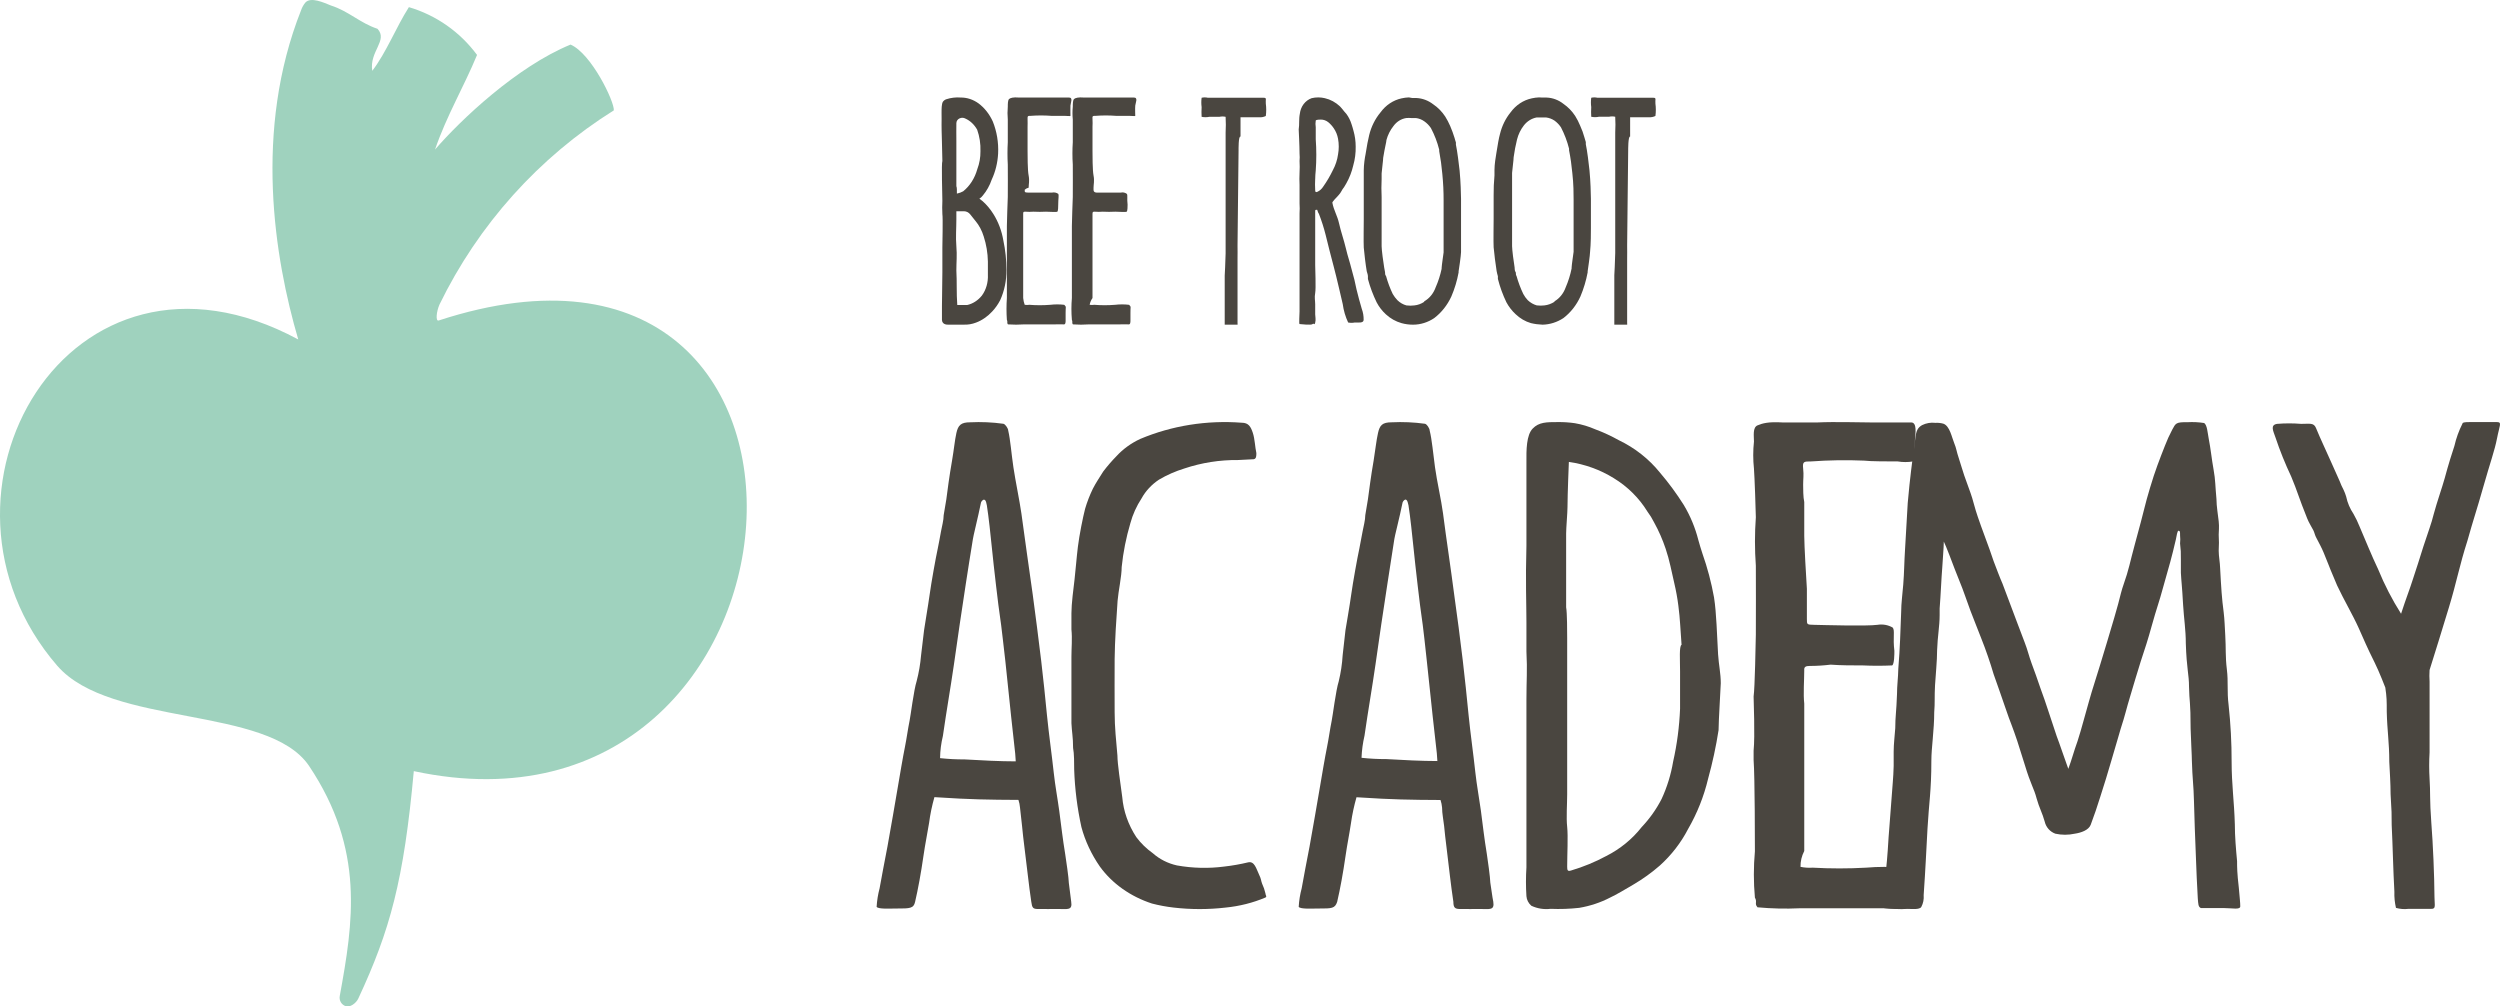 <svg width="77" height="31" viewBox="0 0 77 31" fill="none" xmlns="http://www.w3.org/2000/svg">
<path fill-rule="evenodd" clip-rule="evenodd" d="M18.906 3.399C16.593 4.847 14.733 6.92 13.536 9.38C13.443 9.591 13.409 9.905 13.512 9.871C27.029 5.455 25.502 26.489 12.745 23.751C12.438 27.117 12.013 28.657 11.037 30.752C10.968 30.904 10.778 31.032 10.656 30.993C10.59 30.973 10.534 30.93 10.499 30.871C10.463 30.812 10.452 30.741 10.465 30.674C10.876 28.422 11.246 26.17 9.518 23.589C8.254 21.72 3.416 22.402 1.766 20.508C-2.794 15.238 2.118 6.652 9.186 10.455C8.449 7.938 7.81 4.013 9.274 0.313C9.304 0.227 9.348 0.147 9.406 0.078C9.572 -0.104 9.967 0.078 10.197 0.171C10.739 0.343 11.09 0.711 11.627 0.887C11.959 1.245 11.369 1.584 11.466 2.182C11.906 1.603 12.189 0.858 12.594 0.22C13.434 0.468 14.171 0.985 14.693 1.692C14.288 2.673 13.756 3.561 13.399 4.606C14.181 3.699 15.914 2.055 17.573 1.373C18.213 1.648 18.926 3.129 18.906 3.399Z" fill="#9FD2BE"/>
<path d="M63.704 23.681C63.812 23.393 63.876 23.134 63.989 22.825C64.058 22.621 64.112 22.412 64.171 22.207C64.284 21.809 64.388 21.411 64.516 21.017C64.644 20.624 65.184 18.831 65.238 18.607C65.293 18.383 65.366 18.109 65.396 18.034C65.583 17.501 65.592 17.352 65.76 16.739C65.848 16.426 66.04 15.694 66.06 15.604C66.104 15.41 66.31 14.697 66.448 14.334C66.527 14.125 66.596 13.935 66.679 13.731C66.744 13.561 66.82 13.394 66.905 13.233C67.013 13.034 67.018 12.999 67.372 13.004C67.545 12.994 67.718 13.002 67.889 13.029C67.982 13.099 67.992 13.318 68.026 13.497C68.09 13.821 68.12 14.145 68.179 14.468C68.238 14.792 68.228 14.966 68.267 15.37C68.267 15.594 68.317 15.868 68.336 16.057C68.356 16.246 68.336 16.346 68.336 16.465C68.346 16.631 68.346 16.798 68.336 16.963C68.336 17.133 68.376 17.327 68.38 17.501C68.415 18.139 68.43 18.408 68.489 18.856C68.518 19.09 68.523 19.329 68.538 19.568C68.562 19.961 68.538 20.22 68.587 20.614C68.636 21.007 68.587 21.286 68.641 21.714C68.704 22.297 68.735 22.882 68.734 23.467C68.734 24.165 68.813 24.687 68.833 25.385C68.833 25.763 68.867 26.147 68.902 26.525C68.902 26.704 68.902 26.884 68.956 27.347C68.985 27.68 69 27.8 69 27.915C69 28.029 68.754 27.969 68.508 27.969H67.874H67.79C67.702 27.934 67.707 27.835 67.692 27.671C67.662 27.172 67.653 26.874 67.633 26.371C67.613 25.868 67.584 25.141 67.574 24.668C67.564 24.194 67.525 23.98 67.51 23.438C67.51 23.273 67.481 22.815 67.471 22.441C67.471 21.59 67.431 21.625 67.422 21.157C67.422 20.768 67.348 20.609 67.323 19.817C67.323 19.404 67.264 19.04 67.24 18.637C67.205 18.004 67.186 17.93 67.171 17.641V17.237C67.171 16.998 67.171 16.953 67.146 16.739C67.155 16.655 67.155 16.57 67.146 16.485C67.146 16.376 67.146 16.356 67.102 16.346C67.058 16.336 67.038 16.53 67.018 16.61C66.881 17.203 66.822 17.387 66.62 18.104C66.512 18.512 66.414 18.766 66.281 19.249C66.148 19.732 66.074 19.947 65.932 20.38C65.878 20.544 65.666 21.256 65.617 21.421C65.479 21.874 65.465 21.993 65.317 22.446L65.224 22.765C65.165 22.945 64.924 23.826 64.688 24.543C64.594 24.842 64.506 25.106 64.393 25.405C64.329 25.569 64.098 25.649 63.901 25.678C63.705 25.721 63.502 25.721 63.306 25.678C63.225 25.649 63.152 25.6 63.094 25.534C63.037 25.469 62.996 25.39 62.977 25.305C62.908 25.051 62.8 24.857 62.731 24.603C62.642 24.264 62.554 24.189 62.362 23.552C62.328 23.442 62.18 22.969 62.131 22.82C62.082 22.671 61.993 22.422 61.954 22.322C61.875 22.138 61.669 21.505 61.403 20.763C61.3 20.41 61.162 20.011 61.025 19.668C60.887 19.324 60.803 19.095 60.69 18.811L60.518 18.333C60.415 18.034 60.321 17.835 60.203 17.521C60.149 17.377 59.938 16.814 59.869 16.68C59.869 16.869 59.83 17.297 59.825 17.431C59.79 17.87 59.776 18.303 59.741 18.741C59.741 18.801 59.741 18.886 59.741 18.945C59.741 19.284 59.677 19.598 59.663 20.026C59.663 20.365 59.618 20.768 59.599 21.107C59.579 21.445 59.599 21.65 59.574 21.939C59.574 22.486 59.486 23.029 59.486 23.433C59.486 24.359 59.412 24.727 59.367 25.519C59.323 26.311 59.309 26.699 59.249 27.571C59.26 27.697 59.235 27.823 59.176 27.934C59.122 28.024 58.876 27.994 58.763 27.994C58.52 28.007 58.276 27.999 58.035 27.969C57.956 27.915 58.035 27.825 58.035 27.606C58.035 27.183 58.123 26.565 58.143 26.186C58.173 25.644 58.227 25.101 58.256 24.643C58.286 24.184 58.315 23.99 58.325 23.592C58.325 23.497 58.325 23.243 58.325 23.149C58.325 22.915 58.359 22.651 58.374 22.427C58.374 22.068 58.409 21.928 58.428 21.376C58.428 21.112 58.463 20.878 58.468 20.594C58.522 19.941 58.532 19.448 58.556 18.851C58.556 18.577 58.6 18.273 58.62 18.004C58.65 17.631 58.65 17.312 58.674 16.944C58.704 16.445 58.718 16.197 58.758 15.494C58.792 15.101 58.831 14.747 58.861 14.498C58.915 14.035 58.954 13.861 58.984 13.557C59.013 13.253 59.072 13.169 59.2 13.094C59.327 13.031 59.469 13.007 59.608 13.024C59.691 13.019 59.774 13.027 59.854 13.049C60.056 13.119 60.115 13.472 60.189 13.647C60.262 13.821 60.252 13.881 60.341 14.145C60.385 14.269 60.429 14.444 60.498 14.643C60.567 14.842 60.631 15.021 60.695 15.191C60.759 15.36 60.833 15.688 60.916 15.918C61 16.147 61.02 16.231 61.108 16.455C61.197 16.68 61.388 17.232 61.403 17.282C61.487 17.501 61.59 17.78 61.678 17.979C62.013 18.866 62.328 19.712 62.362 19.792C62.45 20.016 62.49 20.205 62.573 20.43C62.657 20.654 62.755 20.927 62.854 21.221C63.026 21.68 63.144 22.083 63.345 22.671C63.434 22.9 63.606 23.418 63.704 23.681Z" fill="#4A4640"/>
<path d="M38.696 13.954C38.696 14.039 38.696 14.129 38.616 14.144L38.133 14.169C37.569 14.163 37.009 14.252 36.482 14.428C36.205 14.513 35.941 14.629 35.697 14.773C35.47 14.924 35.286 15.121 35.162 15.347C35.005 15.587 34.888 15.846 34.815 16.116C34.684 16.558 34.594 17.009 34.548 17.464C34.548 17.753 34.445 18.213 34.422 18.502C34.383 19.052 34.337 19.741 34.331 20.295C34.326 20.849 34.331 21.388 34.331 21.937C34.331 22.412 34.377 22.801 34.417 23.275C34.417 23.525 34.508 24.114 34.565 24.548C34.602 24.983 34.75 25.404 34.997 25.782C35.137 25.971 35.31 26.139 35.509 26.281C35.713 26.462 35.968 26.592 36.249 26.655C36.729 26.741 37.222 26.753 37.706 26.69C37.954 26.662 38.199 26.619 38.44 26.561C38.639 26.511 38.696 26.765 38.776 26.93C38.855 27.095 38.832 27.11 38.872 27.215C38.917 27.311 38.952 27.412 38.975 27.514C38.975 27.574 39.032 27.614 38.975 27.644C38.59 27.807 38.176 27.911 37.751 27.953C37.219 28.015 36.679 28.015 36.147 27.953C35.921 27.927 35.699 27.886 35.481 27.829C34.819 27.614 34.255 27.214 33.876 26.69C33.615 26.313 33.422 25.902 33.307 25.472C33.179 24.889 33.105 24.298 33.085 23.705C33.085 23.525 33.085 23.205 33.051 23.036C33.051 22.696 33.011 22.536 33 22.272C33 22.127 33 22.007 33 21.862C33 21.718 33 21.528 33 21.363C33 21.278 33 20.589 33 20.23C33 19.955 33.029 19.671 33 19.386C33 19.211 33 19.047 33 18.887C33 18.597 33.063 18.128 33.097 17.838C33.131 17.549 33.154 17.209 33.199 16.84C33.245 16.47 33.353 15.936 33.421 15.671C33.483 15.46 33.563 15.253 33.66 15.053C33.751 14.873 33.871 14.698 33.979 14.523C34.104 14.358 34.241 14.199 34.388 14.049C34.588 13.831 34.836 13.651 35.117 13.52C36.09 13.11 37.171 12.937 38.246 13.02C38.457 13.02 38.525 13.145 38.588 13.335C38.65 13.525 38.656 13.779 38.696 13.954Z" fill="#4A4640"/>
<path d="M45.901 27.18C45.901 27.045 45.819 26.453 45.794 26.298C45.712 25.8 45.678 25.472 45.611 24.964C45.557 24.57 45.485 24.192 45.441 23.793C45.379 23.216 45.291 22.608 45.233 22.03C45.175 21.453 45.122 20.91 45.054 20.347C44.972 19.665 44.885 18.988 44.788 18.305C44.73 17.877 44.682 17.504 44.619 17.075C44.556 16.647 44.498 16.214 44.445 15.81C44.392 15.407 44.256 14.815 44.198 14.391C44.14 13.968 44.106 13.55 44.034 13.261C44.034 13.196 43.947 13.062 43.889 13.052C43.549 13.005 43.206 12.99 42.863 13.007C42.578 13.007 42.496 13.096 42.443 13.335C42.389 13.575 42.365 13.834 42.307 14.192C42.273 14.386 42.225 14.69 42.201 14.869C42.152 15.268 42.118 15.487 42.051 15.865C42.051 16.02 41.998 16.204 41.969 16.363C41.94 16.523 41.891 16.787 41.867 16.901C41.809 17.165 41.669 17.942 41.62 18.296C41.572 18.649 41.451 19.341 41.441 19.406C41.412 19.665 41.388 19.904 41.354 20.178C41.338 20.45 41.297 20.72 41.233 20.985C41.146 21.254 41.045 22.07 41.016 22.2C40.962 22.464 40.924 22.758 40.871 23.017C40.817 23.275 40.692 24.012 40.663 24.187C40.609 24.53 40.392 25.746 40.334 26.074C40.237 26.572 40.155 27.01 40.092 27.359C40.042 27.546 40.011 27.738 40 27.932C40.063 28.006 40.387 27.982 40.634 27.982C41.016 27.982 41.117 27.982 41.185 27.777C41.277 27.379 41.364 26.911 41.446 26.343C41.495 26 41.562 25.681 41.611 25.347C41.649 25.079 41.706 24.815 41.78 24.555L42.554 24.6C43.275 24.64 44.368 24.64 44.368 24.64C44.393 24.716 44.409 24.794 44.416 24.874C44.416 25.063 44.459 25.253 44.479 25.442C44.498 25.631 44.522 25.87 44.551 26.084C44.634 26.761 44.682 27.23 44.764 27.777C44.764 27.957 44.817 27.991 44.943 27.997C45.069 28.001 45.504 27.997 45.591 27.997C45.882 27.997 46.036 28.046 45.993 27.772C45.964 27.638 45.93 27.354 45.901 27.18ZM44.271 23.44C43.787 23.44 43.212 23.41 42.699 23.38C42.444 23.381 42.189 23.368 41.935 23.34C41.944 23.11 41.975 22.882 42.027 22.658C42.143 21.851 42.259 21.204 42.365 20.467C42.481 19.645 42.602 18.818 42.733 17.977C42.8 17.564 42.873 17.05 42.946 16.602C42.946 16.558 43.115 15.9 43.192 15.512C43.195 15.485 43.204 15.459 43.22 15.438C43.235 15.416 43.255 15.398 43.279 15.387C43.308 15.387 43.347 15.387 43.381 15.562C43.439 15.925 43.497 16.503 43.536 16.871C43.589 17.409 43.744 18.739 43.782 18.968C43.821 19.197 43.927 20.168 43.947 20.367C44.261 23.39 44.247 23.007 44.271 23.44Z" fill="#4A4640"/>
<path d="M32.92 27.194C32.92 27.059 32.833 26.466 32.809 26.312C32.727 25.813 32.693 25.484 32.625 24.976C32.572 24.582 32.499 24.203 32.456 23.804C32.393 23.226 32.306 22.618 32.248 22.04C32.19 21.461 32.137 20.918 32.069 20.355C31.987 19.672 31.9 18.994 31.808 18.311C31.745 17.882 31.697 17.508 31.634 17.079C31.571 16.651 31.518 16.217 31.459 15.813C31.401 15.409 31.276 14.816 31.213 14.393C31.15 13.969 31.121 13.55 31.053 13.261C31.053 13.196 30.961 13.062 30.903 13.052C30.564 13.005 30.22 12.99 29.878 13.007C29.597 13.007 29.51 13.097 29.457 13.336C29.404 13.575 29.384 13.834 29.322 14.193C29.288 14.388 29.239 14.692 29.215 14.871C29.167 15.27 29.133 15.489 29.065 15.868C29.065 16.023 29.012 16.207 28.983 16.367C28.954 16.526 28.906 16.79 28.881 16.905C28.823 17.169 28.683 17.947 28.635 18.301C28.587 18.655 28.466 19.348 28.461 19.412C28.427 19.672 28.403 19.911 28.369 20.185C28.346 20.453 28.301 20.718 28.233 20.978C28.146 21.247 28.045 22.064 28.016 22.194C27.962 22.458 27.924 22.752 27.871 23.012C27.817 23.271 27.692 24.009 27.663 24.183C27.609 24.527 27.392 25.743 27.334 26.072C27.237 26.571 27.155 27.009 27.092 27.358C27.042 27.546 27.011 27.738 27 27.932C27.063 28.006 27.387 27.982 27.634 27.982C28.016 27.982 28.142 27.982 28.185 27.777C28.277 27.378 28.364 26.91 28.446 26.341C28.495 25.997 28.562 25.678 28.616 25.345C28.651 25.076 28.706 24.812 28.78 24.552L29.554 24.597C30.279 24.637 31.368 24.637 31.368 24.637C31.393 24.712 31.409 24.791 31.416 24.871C31.44 25.06 31.459 25.25 31.479 25.439C31.498 25.629 31.522 25.868 31.551 26.082C31.639 26.76 31.682 27.229 31.764 27.777C31.788 27.957 31.817 27.991 31.943 27.997C32.069 28.001 32.504 27.997 32.591 27.997C32.882 27.997 33.036 28.046 32.993 27.772C32.978 27.652 32.944 27.368 32.92 27.194ZM31.285 23.45C30.802 23.45 30.226 23.42 29.713 23.39C29.46 23.391 29.206 23.378 28.954 23.351C28.957 23.12 28.987 22.891 29.041 22.668C29.157 21.86 29.273 21.212 29.38 20.474C29.496 19.652 29.617 18.824 29.747 17.982C29.815 17.568 29.887 17.055 29.965 16.606C29.965 16.561 30.129 15.903 30.207 15.514C30.209 15.487 30.219 15.462 30.234 15.44C30.25 15.418 30.27 15.401 30.294 15.39C30.328 15.39 30.366 15.39 30.395 15.564C30.453 15.928 30.512 16.506 30.55 16.875C30.603 17.413 30.758 18.744 30.797 18.974C30.836 19.203 30.942 20.175 30.966 20.375C31.276 23.4 31.261 23.017 31.285 23.45Z" fill="#4A4640"/>
<path d="M73.953 18.904C74.114 18.406 74.223 18.142 74.321 17.828C74.458 17.42 74.502 17.266 74.64 16.833C74.801 16.335 74.884 16.141 74.958 15.837C75.056 15.469 75.232 14.971 75.296 14.732C75.394 14.364 75.551 13.856 75.595 13.737C75.65 13.496 75.734 13.264 75.845 13.045C75.845 13.015 75.894 13 76.07 13H76.909C77.071 13 76.982 13.114 76.909 13.498C76.835 13.881 76.698 14.245 76.487 14.991C76.276 15.738 76.183 15.987 75.997 16.654C75.752 17.415 75.664 17.928 75.429 18.7C75.193 19.471 75.016 20.053 74.831 20.636C74.823 20.755 74.823 20.875 74.831 20.994C74.831 21.542 74.831 21.542 74.831 22.089C74.831 22.358 74.831 22.492 74.831 22.756C74.831 22.831 74.831 23.1 74.831 23.174C74.815 23.445 74.815 23.716 74.831 23.986C74.859 24.394 74.831 24.633 74.884 25.33C74.938 26.027 74.977 26.943 74.982 27.63C74.982 27.888 75.041 28.003 74.865 27.993H74.179C74.05 28.009 73.921 27.998 73.796 27.963C73.758 27.8 73.741 27.633 73.747 27.465C73.708 26.773 73.698 26.086 73.664 25.409C73.664 25.041 73.664 25.026 73.63 24.459C73.63 24.14 73.605 23.767 73.59 23.463C73.59 22.856 73.526 22.527 73.512 21.92C73.512 21.587 73.512 21.477 73.468 21.178C73.468 21.178 73.277 20.681 73.139 20.407C72.879 19.884 72.835 19.76 72.649 19.347C72.463 18.933 72.188 18.471 71.983 18.032L71.86 17.739C71.757 17.505 71.664 17.241 71.571 17.027C71.507 16.873 71.439 16.748 71.35 16.579C71.296 16.484 71.291 16.415 71.252 16.335C71.213 16.255 71.11 16.096 71.061 15.967C70.796 15.31 70.767 15.15 70.571 14.682C70.384 14.286 70.22 13.879 70.081 13.463C70.022 13.284 69.909 13.09 70.135 13.055C70.381 13.035 70.629 13.035 70.875 13.055C71.144 13.055 71.262 13.015 71.331 13.179C71.478 13.538 71.625 13.836 71.787 14.205C71.84 14.329 72.012 14.702 72.056 14.807C72.093 14.904 72.135 14.999 72.184 15.091C72.215 15.156 72.241 15.225 72.262 15.295C72.302 15.486 72.379 15.666 72.487 15.827C72.558 15.952 72.621 16.082 72.674 16.216C72.865 16.659 73.041 17.102 73.247 17.535C73.442 18.011 73.678 18.469 73.953 18.904Z" fill="#4A4640"/>
<path d="M52.932 22.488C52.932 22.199 53 21.142 53 21.042C53 20.743 52.938 20.479 52.917 20.154C52.88 19.541 52.87 18.898 52.792 18.4C52.709 17.939 52.589 17.486 52.433 17.044C52.386 16.914 52.349 16.764 52.308 16.63C52.212 16.252 52.062 15.89 51.86 15.553C51.64 15.204 51.395 14.871 51.126 14.556C50.788 14.137 50.355 13.796 49.861 13.559C49.626 13.428 49.381 13.314 49.127 13.22C48.93 13.134 48.722 13.072 48.508 13.035C48.336 13.01 48.162 12.998 47.987 13C47.633 13 47.399 13 47.207 13.2C47.014 13.399 47.009 13.848 47.014 14.257C47.014 14.531 47.014 14.815 47.014 14.999C47.014 15.363 47.014 16.64 47.014 16.804C46.983 17.901 47.014 18.604 47.014 19.167C47.014 19.367 47.014 19.965 47.014 20.065C47.045 20.673 47.014 20.922 47.014 21.561C47.014 21.899 47.014 22.388 47.014 22.727C47.014 22.922 47.014 24.193 47.014 24.223C47.014 24.721 47.014 25.14 47.014 25.659C47.014 25.908 47.014 26.511 47.014 26.715C46.995 27.011 46.995 27.307 47.014 27.603C47.023 27.716 47.077 27.821 47.165 27.897C47.349 27.984 47.555 28.017 47.758 27.992C48.052 28.004 48.346 27.994 48.638 27.962C48.973 27.906 49.297 27.799 49.596 27.643C49.762 27.568 50.116 27.359 50.309 27.244C50.6 27.073 50.874 26.876 51.126 26.656C51.481 26.335 51.773 25.957 51.99 25.539C52.272 25.051 52.481 24.527 52.61 23.983C52.746 23.491 52.854 22.992 52.932 22.488ZM51.746 20.683C51.746 21.022 51.746 21.266 51.746 21.83C51.724 22.378 51.653 22.924 51.532 23.46C51.466 23.855 51.347 24.241 51.178 24.607C51.017 24.922 50.81 25.214 50.564 25.474C50.273 25.845 49.899 26.15 49.471 26.366C49.129 26.55 48.768 26.699 48.394 26.81C48.284 26.845 48.269 26.81 48.269 26.691C48.269 26.322 48.3 25.763 48.269 25.469C48.237 25.175 48.269 24.761 48.269 24.472C48.269 24.083 48.269 23.674 48.269 23.29C48.269 22.817 48.269 22.443 48.269 21.974C48.269 21.61 48.269 21.132 48.269 20.768C48.269 20.314 48.269 20.1 48.269 19.646C48.269 19.471 48.269 18.873 48.237 18.704C48.237 18.105 48.237 18.021 48.237 17.522C48.237 17.113 48.237 16.894 48.237 16.43C48.237 16.266 48.279 15.782 48.279 15.618C48.279 15.239 48.321 14.227 48.321 14.227C48.812 14.297 49.283 14.467 49.7 14.725C50.128 14.985 50.485 15.339 50.741 15.757C50.819 15.861 50.887 15.971 50.944 16.086C51.089 16.348 51.209 16.622 51.303 16.904C51.423 17.258 51.485 17.607 51.569 17.966C51.623 18.195 51.665 18.426 51.694 18.659C51.751 19.098 51.751 19.347 51.792 19.86C51.714 19.9 51.746 20.329 51.746 20.683Z" fill="#4A4640"/>
<path d="M55.456 26.699C55.579 26.724 55.705 26.733 55.83 26.724C56.379 26.755 56.929 26.755 57.477 26.724C57.847 26.692 58.219 26.692 58.589 26.724C58.778 26.874 58.686 26.874 58.698 27.252C58.698 27.317 58.698 27.686 58.698 27.751C58.698 27.816 58.698 28.005 58.571 28C58.444 27.995 57.995 27.965 57.811 27.975C57.31 27.975 56.55 27.975 56.233 27.975C56.101 27.975 55.56 27.975 55.427 27.975C54.995 27.995 54.562 27.985 54.132 27.945C54.028 27.83 54.132 27.786 54.051 27.646C54.008 27.172 54.008 26.695 54.051 26.221C54.051 26.072 54.051 23.944 54.011 23.406C54.011 23.356 54.011 23.326 54.011 23.306V23.251C54.011 23.206 54.011 23.191 54.011 23.122C54.057 22.663 54.011 21.567 54.011 21.452C54.051 21.173 54.074 19.808 54.08 19.549C54.086 19.29 54.08 17.645 54.08 17.426C54.044 16.928 54.044 16.429 54.08 15.931C54.08 15.792 54.04 14.655 54.022 14.436C53.992 14.158 53.992 13.877 54.022 13.599C54.022 13.43 53.976 13.166 54.132 13.101C54.287 13.036 54.472 12.986 54.892 13.011C54.932 13.011 55.957 13.011 55.992 13.011C56.481 12.986 57.345 13.011 57.587 13.011C57.938 13.011 58.519 13.011 58.865 13.011C59.049 13.011 58.997 13.35 58.98 13.539C58.98 13.609 58.98 14.177 58.922 14.212C58.766 14.238 58.606 14.238 58.45 14.212C58.191 14.212 57.604 14.212 57.408 14.187C56.867 14.164 56.324 14.173 55.784 14.212C55.56 14.212 55.514 14.212 55.537 14.431C55.56 14.65 55.537 14.735 55.537 14.93C55.537 15.039 55.537 15.318 55.571 15.463C55.571 15.722 55.571 16.215 55.571 16.504C55.571 16.793 55.629 17.785 55.652 18.134C55.652 18.343 55.652 18.717 55.652 18.926C55.652 18.971 55.652 19.02 55.652 19.065C55.652 19.24 55.652 19.24 55.882 19.245C56.112 19.25 57.506 19.29 57.823 19.245C57.904 19.231 57.987 19.232 58.069 19.246C58.15 19.261 58.226 19.289 58.295 19.329C58.37 19.419 58.295 19.628 58.347 20.047C58.347 20.127 58.347 20.461 58.278 20.495C57.978 20.509 57.678 20.509 57.379 20.495C57.068 20.495 56.694 20.495 56.383 20.471C56.17 20.497 55.954 20.511 55.738 20.511C55.617 20.511 55.56 20.54 55.571 20.645C55.571 20.934 55.537 21.378 55.571 21.672C55.571 21.796 55.571 24.577 55.571 24.826C55.571 25.289 55.571 25.748 55.571 26.211C55.492 26.364 55.452 26.531 55.456 26.699Z" fill="#4A4640"/>
<path d="M29.025 8.383C29.025 8.301 29.025 7.701 29.025 7.619C29.025 7.537 29.045 6.71 29.025 6.593C29.018 6.458 29.018 6.322 29.025 6.187C29.025 6.003 28.992 5.031 29.025 4.958C29.025 4.702 28.996 3.961 29 3.845C29.004 3.729 29 3.603 29 3.478C29 3.352 29 3.202 29.041 3.134C29.069 3.097 29.105 3.07 29.145 3.057C29.29 3.01 29.44 2.992 29.589 3.004C29.782 3.002 29.971 3.064 30.137 3.183C30.321 3.32 30.472 3.511 30.577 3.739C30.702 4.047 30.759 4.389 30.742 4.731C30.727 5.013 30.66 5.287 30.544 5.534C30.482 5.715 30.39 5.879 30.274 6.018C30.244 6.06 30.207 6.094 30.165 6.119L30.266 6.197C30.392 6.309 30.503 6.443 30.597 6.593C30.748 6.834 30.853 7.111 30.903 7.406C30.966 7.702 30.998 8.006 31 8.311C31.002 8.637 30.936 8.958 30.806 9.245C30.738 9.376 30.654 9.495 30.556 9.598C30.486 9.674 30.409 9.74 30.327 9.796C30.243 9.855 30.153 9.902 30.061 9.936C29.939 9.983 29.813 10.004 29.686 9.999H29.194C29.166 9.999 29.02 9.999 29.012 9.854C29.012 9.82 29.012 9.472 29.012 9.428C29.012 9.385 29.025 8.442 29.025 8.383ZM29.484 9.395C29.512 9.395 29.758 9.395 29.787 9.395C29.96 9.357 30.119 9.256 30.242 9.104C30.372 8.927 30.438 8.696 30.427 8.461C30.427 8.345 30.427 8.171 30.427 8.055C30.422 7.791 30.379 7.531 30.299 7.285C30.244 7.103 30.156 6.937 30.041 6.801L29.879 6.598C29.857 6.572 29.831 6.55 29.803 6.535C29.767 6.516 29.729 6.506 29.69 6.506H29.456C29.456 6.589 29.456 6.68 29.456 6.753C29.456 7.038 29.432 7.3 29.456 7.585C29.48 7.871 29.456 8.069 29.456 8.33C29.476 8.679 29.456 9.017 29.484 9.395ZM29.484 5.96C29.547 5.947 29.608 5.924 29.666 5.892C29.87 5.729 30.023 5.489 30.101 5.21C30.167 5.037 30.2 4.848 30.198 4.658C30.206 4.431 30.171 4.204 30.097 3.995C30.009 3.838 29.882 3.718 29.734 3.652C29.625 3.589 29.46 3.652 29.456 3.792C29.452 3.932 29.456 4.189 29.456 4.334C29.456 4.479 29.456 4.711 29.456 4.871C29.456 5.108 29.456 5.413 29.456 5.732C29.48 5.8 29.468 5.858 29.472 5.96H29.484Z" fill="#4A4640"/>
<path d="M31.561 9.388C31.609 9.395 31.657 9.395 31.705 9.388C31.919 9.405 32.133 9.405 32.347 9.388C32.491 9.371 32.636 9.371 32.779 9.388C32.854 9.456 32.817 9.456 32.821 9.636C32.821 9.665 32.821 9.84 32.821 9.874C32.821 9.908 32.821 9.996 32.77 9.991C32.719 9.986 32.547 9.991 32.477 9.991C32.282 9.991 31.984 9.991 31.863 9.991C31.742 9.991 31.598 9.991 31.547 9.991C31.38 10.003 31.212 10.003 31.045 9.991C31.003 9.937 31.045 9.913 31.012 9.85C30.996 9.627 30.996 9.402 31.012 9.179C31.012 9.111 31.012 8.109 31.012 7.857C31.015 7.841 31.015 7.824 31.012 7.808C31.012 7.808 31.012 7.779 31.012 7.75C31.012 7.531 31.012 7.015 31.012 6.962C31.012 6.831 31.035 6.189 31.04 6.067C31.045 5.946 31.04 5.173 31.04 5.071C31.027 4.841 31.027 4.61 31.04 4.38C31.04 4.312 31.04 3.782 31.04 3.68C31.028 3.549 31.028 3.417 31.04 3.286C31.04 3.204 31.04 3.082 31.082 3.048C31.124 3.014 31.212 2.99 31.375 3.004H31.803C31.993 3.004 32.328 3.004 32.426 3.004C32.524 3.004 32.789 3.004 32.924 3.004C33.058 3.004 32.975 3.165 32.97 3.252C32.965 3.34 32.97 3.554 32.97 3.568C32.97 3.583 32.84 3.568 32.784 3.568C32.728 3.568 32.454 3.568 32.38 3.568C32.169 3.552 31.957 3.552 31.747 3.568C31.659 3.568 31.645 3.568 31.649 3.67C31.654 3.773 31.649 3.811 31.649 3.904C31.649 3.996 31.649 4.089 31.649 4.157C31.649 4.225 31.649 4.512 31.649 4.643C31.649 4.774 31.649 5.246 31.682 5.406C31.714 5.567 31.682 5.683 31.682 5.781C31.637 5.791 31.596 5.812 31.561 5.844C31.561 5.926 31.561 5.926 31.654 5.931C31.747 5.936 32.286 5.931 32.407 5.931C32.472 5.918 32.539 5.932 32.593 5.97C32.621 6.014 32.593 6.111 32.593 6.306C32.593 6.345 32.593 6.5 32.566 6.52C32.538 6.539 32.305 6.52 32.217 6.52C32.088 6.527 31.959 6.527 31.831 6.52C31.747 6.527 31.663 6.527 31.579 6.52C31.533 6.52 31.51 6.52 31.514 6.588C31.514 6.724 31.514 6.928 31.514 7.074C31.514 7.132 31.514 8.44 31.514 8.532C31.514 8.746 31.514 8.965 31.514 9.179C31.521 9.251 31.536 9.321 31.561 9.388Z" fill="#4A4640"/>
<path d="M33.561 9.388C33.609 9.395 33.657 9.395 33.705 9.388C33.918 9.405 34.132 9.405 34.345 9.388C34.488 9.371 34.633 9.371 34.776 9.388C34.85 9.456 34.813 9.456 34.818 9.636C34.818 9.665 34.818 9.84 34.818 9.874C34.818 9.908 34.818 9.996 34.767 9.991C34.716 9.986 34.544 9.991 34.474 9.991C34.28 9.991 33.983 9.991 33.858 9.991C33.807 9.991 33.598 9.991 33.547 9.991C33.38 10.003 33.213 10.003 33.046 9.991C33.005 9.938 33.046 9.913 33.014 9.85C32.995 9.627 32.995 9.402 33.014 9.179C33.014 9.111 33.014 8.109 33.014 7.857C33.012 7.84 33.012 7.824 33.014 7.808C33.014 7.808 33.014 7.779 33.014 7.75C33.014 7.531 33.014 7.015 33.014 6.962C33.014 6.831 33.037 6.189 33.042 6.067C33.046 5.946 33.042 5.173 33.042 5.071C33.027 4.841 33.027 4.61 33.042 4.38C33.042 4.312 33.042 3.782 33.042 3.68C33.029 3.549 33.029 3.417 33.042 3.286C33.042 3.204 33.042 3.082 33.083 3.048C33.125 3.014 33.218 2.99 33.38 3.004H33.807C33.997 3.004 34.331 3.004 34.423 3.004C34.516 3.004 34.79 3.004 34.924 3.004C35.059 3.004 34.975 3.165 34.966 3.252C34.957 3.34 34.966 3.554 34.966 3.568C34.966 3.583 34.836 3.568 34.78 3.568C34.725 3.568 34.451 3.568 34.372 3.568C34.164 3.552 33.955 3.552 33.746 3.568C33.658 3.568 33.64 3.568 33.649 3.67C33.658 3.773 33.649 3.811 33.649 3.904C33.649 3.996 33.649 4.089 33.649 4.157C33.649 4.225 33.649 4.512 33.649 4.643C33.649 4.774 33.649 5.246 33.681 5.406C33.714 5.567 33.681 5.683 33.681 5.781C33.681 5.781 33.681 5.824 33.681 5.844C33.681 5.863 33.681 5.926 33.77 5.931C33.858 5.936 34.405 5.931 34.525 5.931C34.556 5.924 34.589 5.924 34.62 5.931C34.651 5.938 34.68 5.951 34.706 5.97C34.739 6.014 34.706 6.111 34.73 6.306C34.73 6.345 34.73 6.5 34.702 6.52C34.674 6.539 34.442 6.52 34.354 6.52C34.224 6.527 34.094 6.527 33.964 6.52C33.883 6.527 33.8 6.527 33.719 6.52C33.668 6.52 33.649 6.52 33.649 6.588C33.649 6.724 33.649 6.928 33.649 7.074C33.649 7.132 33.649 8.44 33.649 8.532C33.649 8.746 33.649 8.965 33.649 9.179C33.606 9.241 33.575 9.313 33.561 9.388Z" fill="#4A4640"/>
<path d="M43.5 3.019H43.627C43.812 3.028 43.991 3.095 44.142 3.212C44.287 3.309 44.412 3.437 44.512 3.588C44.57 3.681 44.621 3.779 44.666 3.882C44.718 4.002 44.763 4.126 44.802 4.253C44.802 4.253 44.837 4.383 44.842 4.387V4.455C44.881 4.633 44.938 5.072 44.956 5.255C44.991 5.626 44.996 5.939 45 6.127V6.271C45 6.372 45 6.912 45 6.984V7.032C45 7.167 45 7.514 45 7.765C45 7.856 44.934 8.319 44.925 8.357V8.391C44.878 8.647 44.803 8.896 44.701 9.133C44.578 9.399 44.397 9.628 44.173 9.798C43.978 9.929 43.755 9.999 43.526 10C43.404 10.001 43.283 9.985 43.165 9.952C42.989 9.902 42.825 9.81 42.686 9.682C42.571 9.578 42.474 9.452 42.4 9.311C42.289 9.082 42.199 8.842 42.132 8.593V8.511C42.132 8.454 42.105 8.4 42.096 8.357C42.066 8.193 42.013 7.755 42.004 7.625C41.995 7.495 42.004 6.844 42.004 6.743C42.004 6.642 42.004 6.483 42.004 6.372C42.004 6.261 42.004 6.17 42.004 6.03C42.004 5.891 42.004 5.606 42.004 5.414C42.004 5.375 42.004 5.317 42.004 5.245C42.004 5.067 42.039 4.845 42.057 4.763C42.096 4.508 42.14 4.281 42.171 4.161C42.234 3.901 42.353 3.662 42.519 3.462C42.682 3.238 42.913 3.084 43.17 3.029C43.244 3.012 43.319 3.003 43.394 3L43.5 3.019ZM43.865 9.282C44.026 9.191 44.151 9.038 44.217 8.853C44.298 8.671 44.36 8.478 44.402 8.28V8.256C44.402 8.189 44.459 7.818 44.463 7.774C44.463 7.548 44.463 7.196 44.463 7.061V7.008C44.463 6.912 44.463 6.445 44.463 6.382C44.463 6.319 44.463 6.276 44.463 6.18C44.464 5.906 44.451 5.633 44.424 5.361C44.403 5.123 44.371 4.886 44.327 4.652V4.609C44.269 4.376 44.183 4.153 44.072 3.944C44.016 3.862 43.948 3.792 43.869 3.737C43.791 3.681 43.702 3.647 43.61 3.636C43.566 3.636 43.522 3.636 43.473 3.636C43.419 3.631 43.365 3.631 43.311 3.636C43.156 3.66 43.016 3.748 42.919 3.882C42.82 4.006 42.746 4.152 42.703 4.31C42.703 4.368 42.655 4.527 42.602 4.86C42.602 4.941 42.567 5.173 42.554 5.341C42.554 5.409 42.554 5.471 42.554 5.515C42.545 5.699 42.545 5.884 42.554 6.069C42.554 6.218 42.554 6.329 42.554 6.43C42.554 6.531 42.554 6.671 42.554 6.772C42.554 6.873 42.554 7.48 42.554 7.586C42.554 7.692 42.607 8.097 42.633 8.242C42.639 8.289 42.648 8.335 42.659 8.381C42.659 8.425 42.659 8.468 42.69 8.502C42.743 8.693 42.812 8.879 42.897 9.056C42.938 9.126 42.987 9.191 43.042 9.248C43.121 9.325 43.217 9.38 43.319 9.407C43.4 9.417 43.481 9.417 43.561 9.407C43.669 9.396 43.773 9.358 43.865 9.297V9.282Z" fill="#4A4640"/>
<path d="M47.511 3.005H47.637C47.822 3.012 48.002 3.079 48.153 3.198C48.294 3.295 48.417 3.421 48.515 3.57C48.574 3.664 48.625 3.765 48.668 3.869C48.723 3.988 48.769 4.113 48.803 4.241C48.803 4.241 48.843 4.366 48.843 4.376C48.844 4.398 48.844 4.421 48.843 4.443C48.882 4.617 48.939 5.061 48.956 5.245C48.991 5.612 48.996 5.93 49 6.119C48.997 6.165 48.997 6.212 49 6.259C49 6.365 49 6.901 49 6.973V7.026C49 7.161 49 7.509 48.974 7.76C48.974 7.847 48.908 8.31 48.9 8.354V8.388C48.852 8.644 48.777 8.894 48.677 9.131C48.556 9.398 48.375 9.627 48.153 9.797C47.958 9.925 47.737 9.995 47.511 10C47.39 9.996 47.27 9.98 47.153 9.952C46.978 9.902 46.817 9.807 46.681 9.677C46.568 9.573 46.472 9.449 46.397 9.31C46.287 9.081 46.199 8.84 46.135 8.59V8.508C46.119 8.456 46.106 8.403 46.096 8.349C46.069 8.185 46.013 7.75 46.004 7.615C45.995 7.48 46.004 6.833 46.004 6.737C46.004 6.64 46.004 6.476 46.004 6.365C46.004 6.254 46.004 6.162 46.004 6.022C46.002 5.816 46.011 5.609 46.03 5.404C46.03 5.366 46.03 5.303 46.03 5.235C46.03 5.057 46.069 4.83 46.087 4.723C46.126 4.472 46.166 4.241 46.2 4.125C46.26 3.879 46.37 3.653 46.524 3.463C46.688 3.237 46.921 3.083 47.179 3.029C47.252 3.012 47.327 3.003 47.401 3L47.511 3.005ZM47.878 9.281C48.036 9.188 48.158 9.035 48.223 8.851C48.304 8.665 48.365 8.469 48.406 8.267V8.238C48.406 8.17 48.463 7.803 48.467 7.755C48.467 7.528 48.467 7.171 48.467 7.041V6.983C48.467 6.891 48.467 6.423 48.467 6.36C48.467 6.297 48.467 6.254 48.467 6.152C48.467 5.974 48.467 5.67 48.428 5.332C48.406 5.095 48.373 4.86 48.327 4.627C48.327 4.627 48.327 4.593 48.327 4.579C48.269 4.349 48.185 4.129 48.078 3.922C48.023 3.84 47.955 3.77 47.878 3.714C47.799 3.662 47.711 3.629 47.62 3.618H47.327C47.174 3.647 47.035 3.734 46.934 3.864C46.836 3.99 46.764 4.138 46.724 4.299C46.68 4.478 46.645 4.66 46.62 4.844C46.62 4.931 46.585 5.163 46.572 5.327C46.572 5.399 46.572 5.462 46.572 5.501C46.572 5.67 46.572 5.906 46.572 6.061C46.572 6.215 46.572 6.321 46.572 6.423C46.572 6.524 46.572 6.664 46.572 6.766C46.572 6.867 46.572 7.475 46.572 7.581C46.572 7.688 46.624 8.093 46.65 8.238C46.65 8.238 46.65 8.344 46.676 8.373C46.703 8.402 46.676 8.465 46.707 8.494C46.761 8.687 46.831 8.875 46.917 9.054C46.955 9.125 47.002 9.19 47.056 9.247C47.136 9.322 47.23 9.377 47.332 9.406C47.411 9.416 47.492 9.416 47.572 9.406C47.68 9.393 47.784 9.355 47.878 9.295V9.281Z" fill="#4A4640"/>
<path d="M40.569 6.462C40.521 6.462 40.508 6.462 40.508 6.495C40.508 6.616 40.508 6.726 40.508 6.846C40.508 7.087 40.508 7.24 40.508 7.481C40.508 7.721 40.508 7.817 40.508 8.164C40.508 8.274 40.534 8.885 40.508 9.024C40.481 9.163 40.508 9.264 40.508 9.37C40.508 9.476 40.508 9.615 40.508 9.683C40.508 9.75 40.534 9.837 40.508 9.938C40.481 10.039 40.468 9.938 40.429 9.981C40.389 10.024 40.048 9.981 40.026 9.981C40.004 9.981 40.026 9.673 40.026 9.596C40.026 9.519 40.026 9.289 40.026 9.01C40.026 8.966 40.026 8.861 40.026 8.668C40.026 8.563 40.026 8.361 40.026 8.188C40.026 8.015 40.026 7.966 40.026 7.707C40.026 7.649 40.026 7.226 40.026 7.149C40.026 6.957 40.026 6.765 40.026 6.572C40.033 6.47 40.033 6.367 40.026 6.265V5.697C40.02 5.572 40.02 5.447 40.026 5.322C40.033 5.201 40.033 5.079 40.026 4.957C40.033 4.882 40.033 4.806 40.026 4.731C40.026 4.5 40 4 40 3.986C40.026 3.832 40 3.673 40.035 3.505C40.047 3.395 40.088 3.291 40.152 3.206C40.217 3.121 40.302 3.058 40.398 3.024C40.532 2.992 40.671 2.992 40.805 3.024C40.978 3.064 41.14 3.152 41.273 3.279C41.343 3.351 41.396 3.433 41.466 3.505C41.538 3.601 41.592 3.71 41.628 3.827C41.654 3.894 41.667 3.962 41.689 4.034C41.733 4.19 41.755 4.352 41.755 4.515C41.759 4.712 41.734 4.908 41.68 5.096C41.635 5.292 41.563 5.478 41.466 5.649L41.4 5.76C41.317 5.861 41.313 5.923 41.225 6.015C41.138 6.106 41.024 6.226 41.037 6.245C41.081 6.481 41.19 6.64 41.243 6.88C41.295 7.12 41.392 7.39 41.453 7.649C41.514 7.909 41.558 8.01 41.637 8.322C41.694 8.517 41.742 8.714 41.781 8.914C41.838 9.144 41.877 9.289 41.943 9.514C41.983 9.621 42.002 9.736 42 9.851C42 9.957 41.842 9.933 41.728 9.933C41.66 9.947 41.591 9.947 41.523 9.933C41.439 9.755 41.383 9.563 41.356 9.365C41.356 9.365 41.155 8.49 41.085 8.236C41.015 7.981 40.88 7.442 40.831 7.24C40.775 7.016 40.704 6.796 40.621 6.582C40.595 6.553 40.595 6.524 40.569 6.462ZM40.508 5.5C40.501 5.62 40.501 5.741 40.508 5.861C40.508 5.914 40.529 5.928 40.573 5.909C40.648 5.875 40.712 5.818 40.757 5.745C40.87 5.585 40.969 5.415 41.055 5.236C41.135 5.088 41.188 4.925 41.212 4.755C41.241 4.596 41.241 4.433 41.212 4.274C41.191 4.158 41.146 4.047 41.081 3.952C41.032 3.879 40.973 3.814 40.906 3.76C40.84 3.709 40.763 3.683 40.683 3.683C40.652 3.683 40.543 3.683 40.525 3.712C40.514 3.78 40.514 3.85 40.525 3.919C40.525 4.029 40.525 4.173 40.525 4.289C40.548 4.609 40.548 4.93 40.525 5.25C40.515 5.34 40.509 5.429 40.508 5.519V5.5Z" fill="#4A4640"/>
<path d="M38.148 4.629C38.148 4.946 38.112 7.561 38.116 7.561C38.12 7.561 38.116 7.957 38.116 7.972C38.116 7.986 38.116 8.275 38.116 8.68V9.516C38.116 9.541 38.116 9.663 38.116 9.834C38.118 9.876 38.118 9.919 38.116 9.961C38.12 9.973 38.12 9.987 38.116 10C38.116 10 38.077 10 38.027 10H37.888C37.735 10 37.721 10 37.721 10V9.648C37.721 9.482 37.721 9.223 37.721 9.066C37.721 8.91 37.721 8.656 37.721 8.49C37.721 8.49 37.746 8.035 37.749 7.806C37.749 7.762 37.749 7.713 37.749 7.664C37.749 7.439 37.749 7.219 37.749 6.994C37.749 6.769 37.749 6.652 37.749 6.462C37.749 6.271 37.749 6.115 37.749 5.943C37.749 5.88 37.749 5.816 37.749 5.758C37.749 5.562 37.749 5.313 37.749 5.122C37.749 5.049 37.749 4.976 37.749 4.902C37.749 4.722 37.749 4.541 37.749 4.36C37.749 4.326 37.749 4.174 37.749 4.086C37.758 3.924 37.758 3.76 37.749 3.598C37.686 3.584 37.621 3.584 37.557 3.598C37.451 3.598 37.404 3.598 37.248 3.598C37.169 3.614 37.089 3.614 37.01 3.598C37.004 3.498 37.004 3.399 37.01 3.299C36.997 3.204 36.997 3.106 37.01 3.011C37.073 2.996 37.138 2.996 37.202 3.011C37.39 3.011 37.483 3.011 37.65 3.011C37.817 3.011 37.97 3.011 38.148 3.011C38.326 3.011 38.454 3.011 38.589 3.011C38.632 3.011 38.756 3.011 38.923 3.011C39.027 3.011 38.973 3.07 38.987 3.192C39.004 3.318 39.004 3.447 38.987 3.573C38.922 3.604 38.853 3.617 38.785 3.612C38.657 3.612 38.617 3.612 38.408 3.612H38.208C38.208 3.72 38.208 3.969 38.208 4.208C38.141 4.174 38.148 4.629 38.148 4.629Z" fill="#4A4640"/>
<path d="M50.148 4.64C50.148 4.957 50.112 7.566 50.116 7.566C50.12 7.566 50.116 7.961 50.116 7.976C50.116 7.991 50.116 8.278 50.116 8.683V9.517C50.116 9.541 50.116 9.663 50.116 9.834C50.118 9.876 50.118 9.919 50.116 9.961C50.12 9.973 50.12 9.987 50.116 10C50.116 10 50.077 10 50.027 10H49.888C49.735 10 49.721 10 49.721 10V9.054C49.721 8.888 49.721 8.644 49.721 8.478C49.721 8.478 49.746 8.025 49.749 7.795C49.749 7.752 49.749 7.703 49.749 7.654C49.749 7.43 49.749 7.21 49.749 6.986C49.749 6.762 49.749 6.644 49.749 6.454C49.749 6.264 49.749 6.108 49.749 5.937C49.749 5.874 49.749 5.81 49.749 5.752C49.749 5.557 49.749 5.308 49.749 5.118C49.749 5.045 49.749 4.972 49.749 4.898C49.749 4.718 49.749 4.538 49.749 4.357C49.749 4.323 49.749 4.172 49.749 4.084C49.758 3.922 49.758 3.759 49.749 3.596C49.686 3.582 49.621 3.582 49.557 3.596C49.451 3.596 49.404 3.596 49.248 3.596C49.169 3.613 49.089 3.613 49.01 3.596C49.004 3.497 49.004 3.398 49.01 3.299C48.997 3.204 48.997 3.106 49.01 3.011C49.073 2.996 49.138 2.996 49.202 3.011C49.39 3.011 49.483 3.011 49.65 3.011C49.817 3.011 49.97 3.011 50.148 3.011C50.326 3.011 50.454 3.011 50.589 3.011C50.632 3.011 50.76 3.011 50.923 3.011C51.027 3.011 50.973 3.07 50.987 3.191C51.004 3.317 51.004 3.446 50.987 3.572C50.922 3.603 50.853 3.616 50.785 3.611C50.657 3.611 50.617 3.611 50.408 3.611H50.208C50.208 3.718 50.208 3.967 50.208 4.206C50.144 4.186 50.148 4.64 50.148 4.64Z" fill="#4A4640"/>
</svg>
